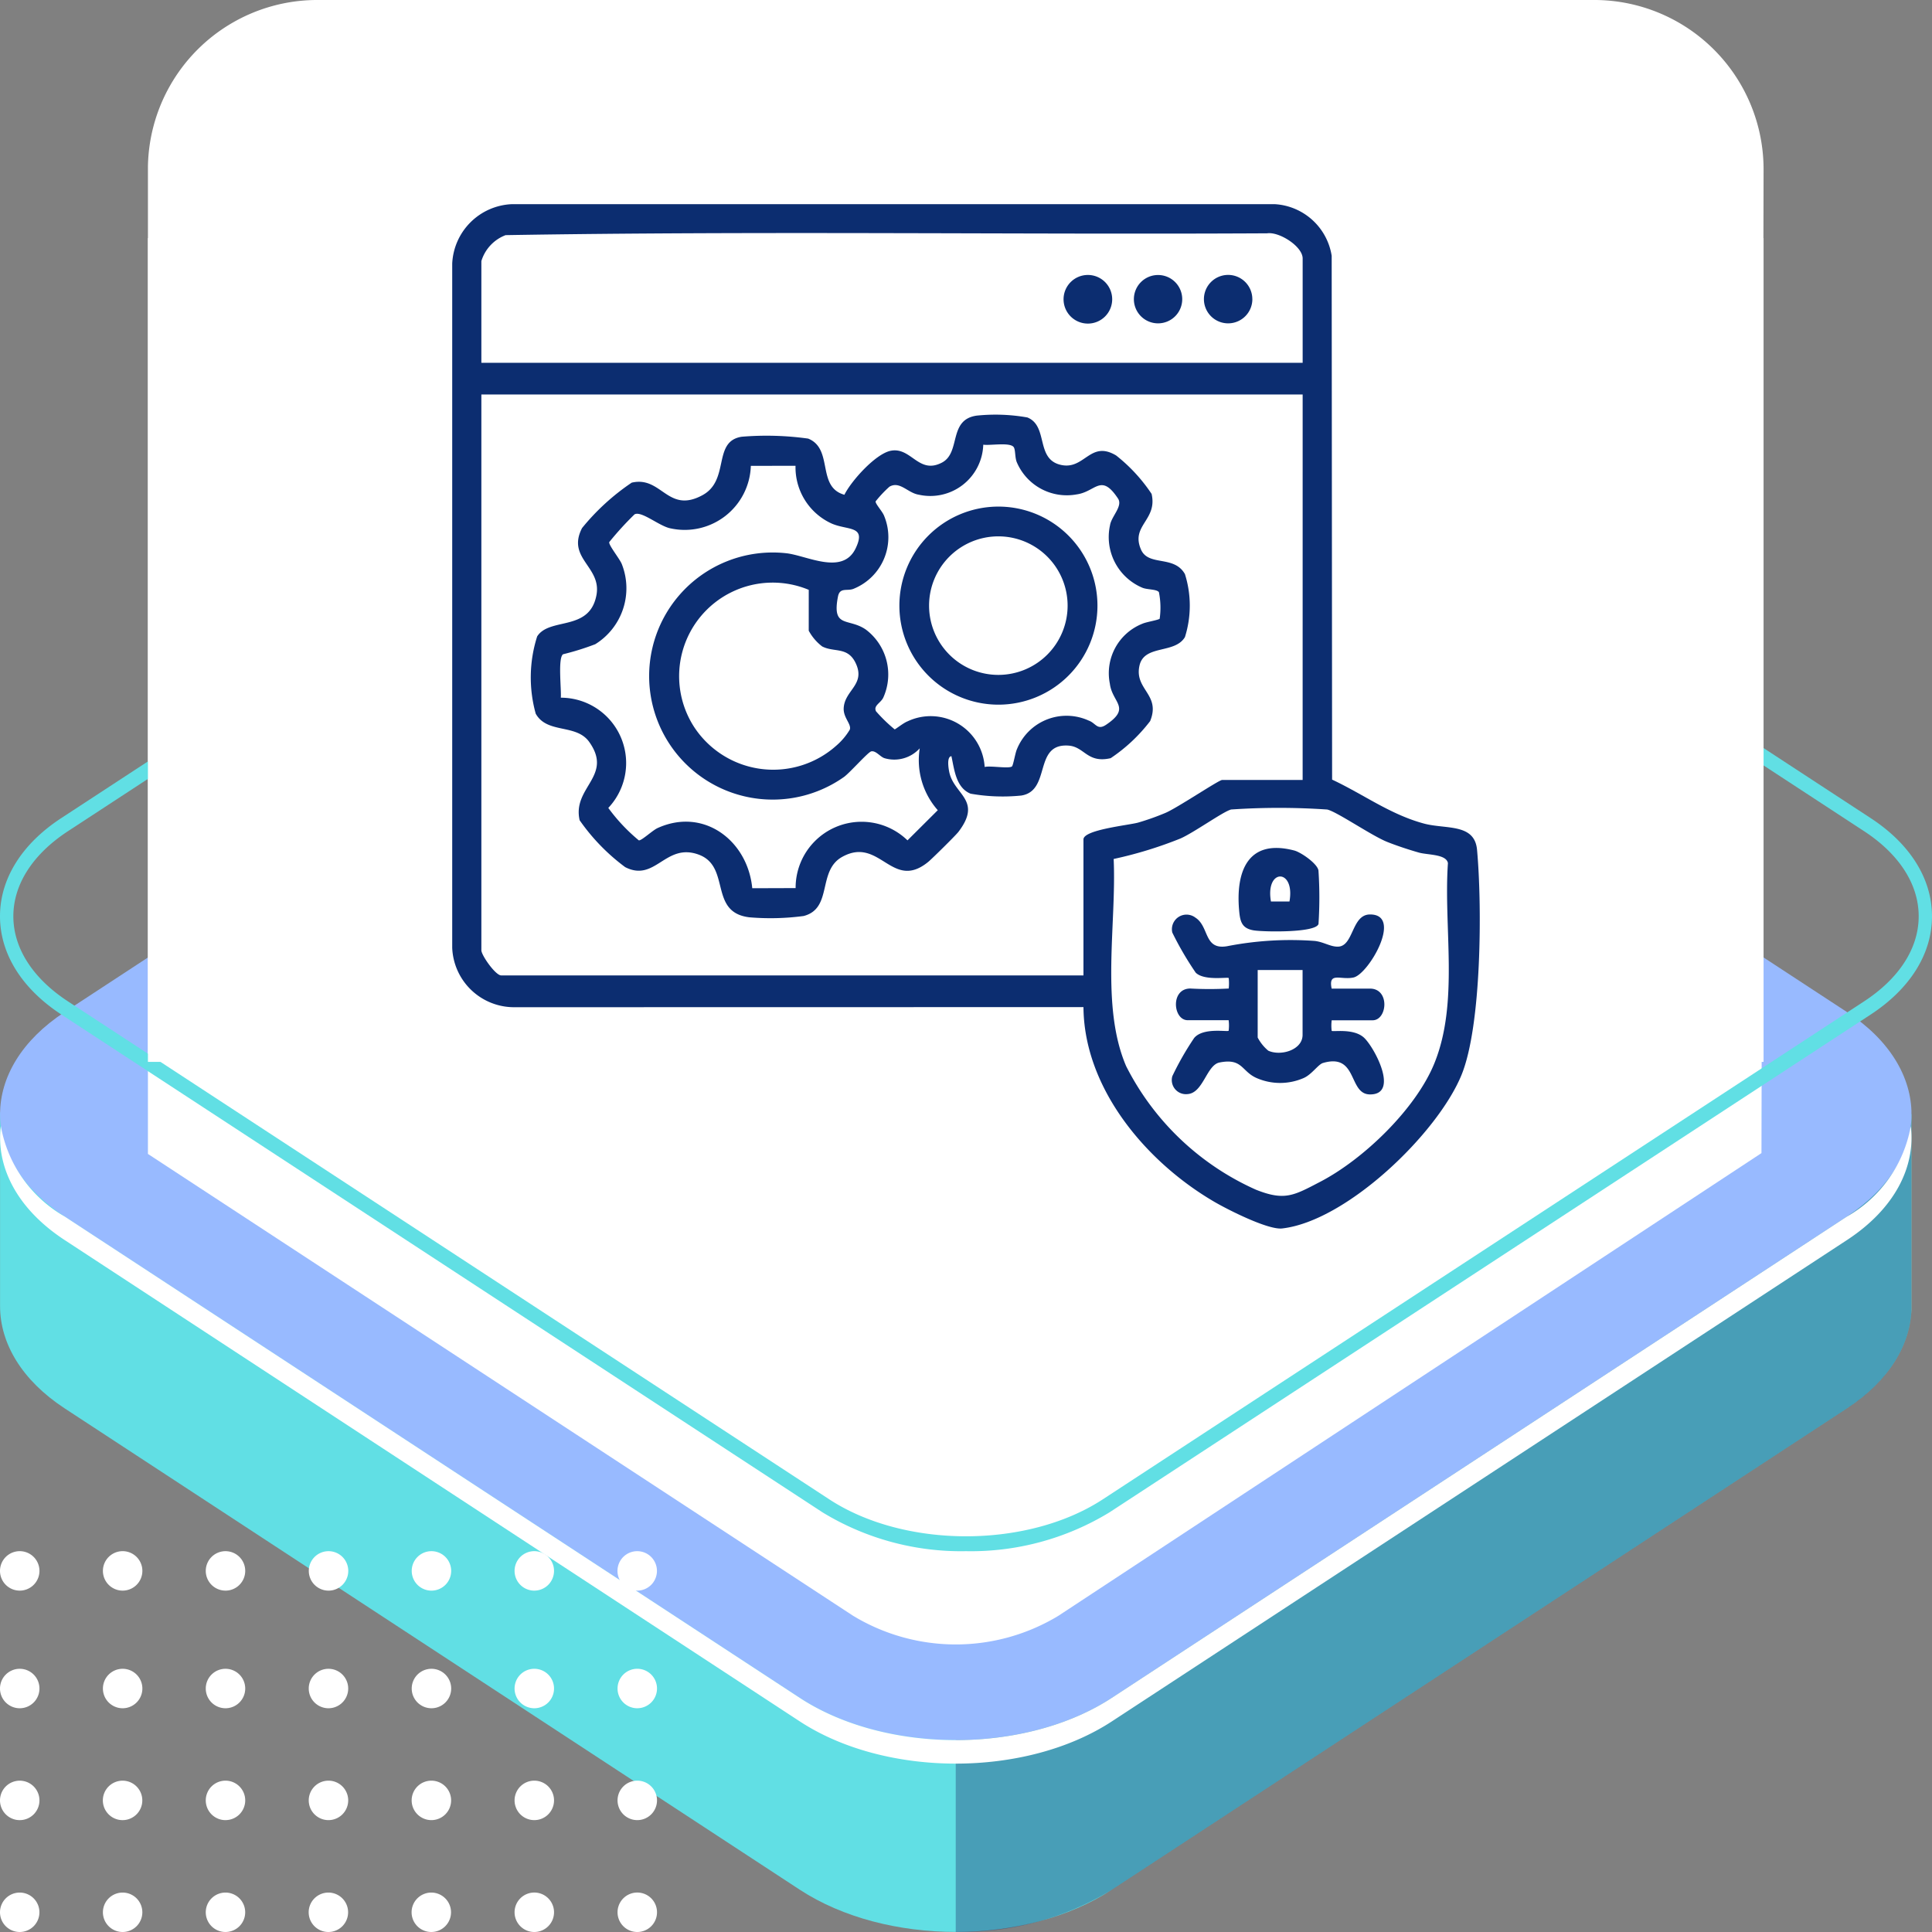 <svg xmlns="http://www.w3.org/2000/svg" xmlns:xlink="http://www.w3.org/1999/xlink" width="123" height="123" viewBox="0 0 123 123">
  <rect x="0" y="0" width="123" height="123" fill="#808080" stroke="none"/>
  <defs>
    <clipPath id="clip-path">
      <rect id="Rectangle_403416" data-name="Rectangle 403416" width="121.687" height="91.902" fill="#d1f3f5"/>
    </clipPath>
    <clipPath id="clip-path-2">
      <path id="Path_875268" data-name="Path 875268" d="M1.868,23.675,0,24.271V36.6c0,2.356,1.37,4.712,4.109,6.507l46.8,30.644c5.479,3.587,14.394,3.587,19.874,0l46.8-30.643c2.7-1.765,4.064-4.075,4.108-6.393,0-.1,0-.206-.006-.309l.008,0V24.386l-2.933-1.849c-.828,5.676-6.718,9.416-11.642,10.194L73.581,54.97,58.946,60.964,12.235,33.623l1.08-.708c-3.991-2.116-6.143-6.953-8.3-11.367Z" transform="translate(0 -21.549)" fill="#61dfe4"/>
    </clipPath>
    <clipPath id="clip-path-3">
      <rect id="Rectangle_403409" data-name="Rectangle 403409" width="121.687" height="91.903" fill="none"/>
    </clipPath>
    <clipPath id="clip-path-4">
      <rect id="Rectangle_403408" data-name="Rectangle 403408" width="60.844" height="53.75" fill="none"/>
    </clipPath>
    <clipPath id="clip-path-5">
      <path id="Path_875270" data-name="Path 875270" d="M42.339,9.4,3.311,35.8c2.159,4.413,4.311,9.251,8.3,11.367L55.958,18.128a6.31,6.31,0,0,1,6.364,0L105.894,46.66l-.483.323c4.924-.778,10.813-4.518,11.642-10.194L68.153,5.942,53.925,1.678Z" transform="translate(-3.311 -1.678)" fill="#61dfe4"/>
    </clipPath>
    <clipPath id="clip-path-7">
      <rect id="Rectangle_403411" data-name="Rectangle 403411" width="55.83" height="45.491" fill="none"/>
    </clipPath>
    <clipPath id="clip-path-8">
      <path id="Path_875272" data-name="Path 875272" d="M57.662,72.571l-46.8-30.644a2.309,2.309,0,0,1,0-4.17L57.66,7.115a6.306,6.306,0,0,1,6.364,0l46.8,30.644a2.308,2.308,0,0,1,0,4.168L64.025,72.57a6.308,6.308,0,0,1-6.364,0M60.664,0A18.357,18.357,0,0,0,50.9,2.691L4.109,33.335c-5.478,3.587-5.478,9.426,0,13.013l46.8,30.644c5.479,3.589,14.394,3.589,19.874,0l46.8-30.644c5.478-3.586,5.478-9.426,0-13.013L70.779,2.691A18.357,18.357,0,0,0,61.02,0Z" transform="translate(-0.001)" fill="#98baff"/>
    </clipPath>
    <clipPath id="clip-path-10">
      <path id="Path_875275" data-name="Path 875275" d="M55.706,72.924,8.909,42.282c-2.483-1.628-2.483-4.274,0-5.9L55.7,5.738a8.927,8.927,0,0,1,9.009,0l46.8,30.644c2.483,1.626,2.483,4.273,0,5.9l-46.8,30.643a8.927,8.927,0,0,1-9.007,0M51.592,3.046,4.8,33.689C.046,36.8.047,41.863,4.8,44.973L51.6,75.619c4.75,3.108,12.479,3.108,17.232,0l46.8-30.646c4.75-3.108,4.75-8.171,0-11.282L68.824,3.046a17.071,17.071,0,0,0-17.232,0" transform="translate(-1.234 -0.712)" fill="#98baff"/>
    </clipPath>
    <clipPath id="clip-path-11">
      <rect id="Rectángulo_47325" data-name="Rectángulo 47325" width="65.588" height="70.277" fill="#0c2d70"/>
    </clipPath>
    <clipPath id="clip-path-12">
      <rect id="Rectangle_403406" data-name="Rectangle 403406" width="41.824" height="24.245" fill="#fff"/>
    </clipPath>
    <clipPath id="clip-path-13">
      <rect id="Rectangle_403518" data-name="Rectangle 403518" width="102.859" height="104.692" fill="#fff"/>
    </clipPath>
    <clipPath id="clip-path-14">
      <rect id="Rectangle_403232" data-name="Rectangle 403232" width="123" height="80.836" fill="#61dfe4"/>
    </clipPath>
    <clipPath id="clip-path-15">
      <rect id="Rectangle_404112" data-name="Rectangle 404112" width="65.421" height="65.214" fill="#0c2d70"/>
    </clipPath>
  </defs>
  <g id="img17" transform="translate(3215.571 7347.81)">
    <g id="img17-2" data-name="img17" transform="translate(-3215.571 -7347.81)">
      <g id="Group_1100744" data-name="Group 1100744" transform="translate(0.004 31.098)">
        <g id="Group_1100514" data-name="Group 1100514" clip-path="url(#clip-path)">
          <g id="Group_1100495" data-name="Group 1100495" transform="translate(0 37.005)">
            <g id="Group_1100494" data-name="Group 1100494" clip-path="url(#clip-path-2)">
              <path id="Path_875399" data-name="Path 875399" d="M7.554,6.012,121.412,0l-7.554,134.342L0,140.354Z" transform="translate(-30.284 45.381) rotate(-60)" fill="#61dfe4"/>
            </g>
          </g>
          <g id="Group_1100500" data-name="Group 1100500" transform="translate(0 0)">
            <g id="Group_1100499" data-name="Group 1100499" clip-path="url(#clip-path-3)">
              <g id="Group_1100498" data-name="Group 1100498" transform="translate(60.843 38.152)" opacity="0.3">
                <g id="Group_1100497" data-name="Group 1100497">
                  <g id="Group_1100496" data-name="Group 1100496" clip-path="url(#clip-path-4)">
                    <path id="Path_875269" data-name="Path 875269" d="M86.455,32.25,52.923,54.49,40.185,59.707V75.968a18.428,18.428,0,0,0,9.938-2.691l46.8-30.644c2.7-1.765,4.064-4.073,4.108-6.392,0-.1,0-.208-.006-.311l.008,0V23.908l-2.681-1.692h-.28c-.914,5.586-6.736,9.263-11.613,10.034" transform="translate(-40.185 -22.217)" fill="#0f054c"/>
                  </g>
                </g>
              </g>
            </g>
          </g>
          <g id="Group_1100502" data-name="Group 1100502" transform="translate(5.013 2.882)">
            <g id="Group_1100501" data-name="Group 1100501" clip-path="url(#clip-path-5)">
              <path id="Path_875400" data-name="Path 875400" d="M6.89,5.324,107.716,0l-6.89,122.535L0,127.859Z" transform="matrix(0.5, -0.866, 0.866, 0.5, -25.423, 37.422)" fill="#61dfe4"/>
            </g>
          </g>
          <g id="Group_1100507" data-name="Group 1100507" transform="translate(0 0)">
            <g id="Group_1100506" data-name="Group 1100506" clip-path="url(#clip-path-3)">
              <g id="Group_1100505" data-name="Group 1100505" transform="translate(5.013 2.881)" opacity="0.3">
                <g id="Group_1100504" data-name="Group 1100504">
                  <g id="Group_1100503" data-name="Group 1100503" clip-path="url(#clip-path-7)">
                    <path id="Path_875271" data-name="Path 875271" d="M59.141,3.241,53.925,1.677,42.339,9.4,3.311,35.8c2.159,4.413,4.309,9.253,8.3,11.368L55.958,18.128a5.908,5.908,0,0,1,3.183-.86Z" transform="translate(-3.311 -1.678)" fill="#0f054c"/>
                  </g>
                </g>
              </g>
            </g>
          </g>
          <g id="Group_1100509" data-name="Group 1100509" transform="translate(0.001)">
            <g id="Group_1100508" data-name="Group 1100508" clip-path="url(#clip-path-8)">
              <rect id="Rectangle_403413" data-name="Rectangle 403413" width="124.425" height="80.582" transform="translate(-1.369 0)" fill="#98baff"/>
            </g>
          </g>
          <g id="Group_1100511" data-name="Group 1100511" transform="translate(0 0)">
            <g id="Group_1100510" data-name="Group 1100510" clip-path="url(#clip-path-3)">
              <path id="Path_875273" data-name="Path 875273" d="M107.579,35.147,60.782,4.5a6.306,6.306,0,0,0-6.364,0L7.621,35.146a2.323,2.323,0,0,0-1.164,2.833,2.931,2.931,0,0,1,1.164-1.334L54.418,6a6.306,6.306,0,0,1,6.364,0l46.8,30.644a2.935,2.935,0,0,1,1.164,1.336,2.322,2.322,0,0,0-1.164-2.833" transform="translate(3.244 2.612)" fill="#fff"/>
              <path id="Path_875274" data-name="Path 875274" d="M117.577,29.4,70.78,60.039c-5.479,3.589-14.394,3.589-19.874,0L4.109,29.395A8.3,8.3,0,0,1,.049,23.637c-.321,2.6,1.03,5.272,4.061,7.257l46.8,30.644c5.479,3.587,14.394,3.587,19.874,0l46.8-30.644c3.03-1.983,4.38-4.655,4.059-7.255a8.3,8.3,0,0,1-4.059,5.758" transform="translate(0.001 16.954)" fill="#fff"/>
            </g>
          </g>
          <g id="Group_1100513" data-name="Group 1100513" transform="translate(1.868 1.223)">
            <g id="Group_1100512" data-name="Group 1100512" clip-path="url(#clip-path-10)">
              <rect id="Rectangle_403415" data-name="Rectangle 403415" width="120.326" height="78.015" transform="translate(-1.188 0)" fill="#98baff"/>
            </g>
          </g>
        </g>
      </g>
      <g id="Group_1100746" data-name="Group 1100746" transform="translate(24.709 10.596)">
        <g id="Group_1099618" data-name="Group 1099618" transform="translate(0 0)">
          <rect id="Rectangle_401104" data-name="Rectangle 401104" width="70.823" height="71.676" fill="none"/>
        </g>
        <g id="Grupo_156261" data-name="Grupo 156261" transform="translate(1.419 0.419)">
          <rect id="Rectángulo_47312" data-name="Rectángulo 47312" width="9.366" height="4.683" transform="translate(5.878 22.272)" fill="#0c2d70"/>
          <path id="Trazado_198297" data-name="Trazado 198297" d="M10.008,59.838h9.36l-4.683,5.853Z" transform="translate(-4.128 -24.68)" fill="#0c2d70"/>
          <g id="Grupo_156260" data-name="Grupo 156260" transform="translate(0 0)">
            <g id="Grupo_156259" data-name="Grupo 156259" clip-path="url(#clip-path-11)">
              <path id="Trazado_198298" data-name="Trazado 198298" d="M25.947,73.186a9.36,9.36,0,1,0,9.361-9.36,9.36,9.36,0,0,0-9.361,9.36m9.363,7.025a6.983,6.983,0,0,1-3.41-.887l3.974-4.967h6.356A7.029,7.029,0,0,1,35.31,80.21Zm6.925-8.2H36.484V66.268a7.035,7.035,0,0,1,5.749,5.748Zm-8.09-5.748v6.507l-4.063,5.08a7.008,7.008,0,0,1,4.063-11.589" transform="translate(-10.702 -26.324)" fill="#0c2d70"/>
              <rect id="Rectángulo_47313" data-name="Rectángulo 47313" width="2.342" height="2.342" transform="translate(15.245 58.566)" fill="#0c2d70"/>
              <rect id="Rectángulo_47314" data-name="Rectángulo 47314" width="14.049" height="2.342" transform="translate(19.929 58.566)" fill="#0c2d70"/>
              <rect id="Rectángulo_47315" data-name="Rectángulo 47315" width="18.732" height="2.342" transform="translate(15.245 63.25)" fill="#0c2d70"/>
              <rect id="Rectángulo_47316" data-name="Rectángulo 47316" width="2.342" height="2.342" transform="translate(41.002 58.566)" fill="#0c2d70"/>
              <rect id="Rectángulo_47317" data-name="Rectángulo 47317" width="14.049" height="2.342" transform="translate(45.686 58.566)" fill="#0c2d70"/>
              <rect id="Rectángulo_47318" data-name="Rectángulo 47318" width="18.732" height="2.342" transform="translate(41.002 63.25)" fill="#0c2d70"/>
              <rect id="Rectángulo_47319" data-name="Rectángulo 47319" width="2.342" height="2.342" transform="translate(43.343 11.733)" fill="#0c2d70"/>
              <rect id="Rectángulo_47320" data-name="Rectángulo 47320" width="11.708" height="2.342" transform="translate(48.027 11.733)" fill="#0c2d70"/>
              <rect id="Rectángulo_47321" data-name="Rectángulo 47321" width="16.391" height="2.342" transform="translate(43.343 16.416)" fill="#0c2d70"/>
              <rect id="Rectángulo_47322" data-name="Rectángulo 47322" width="2.342" height="2.342" transform="translate(43.343 24.612)" fill="#0c2d70"/>
              <rect id="Rectángulo_47323" data-name="Rectángulo 47323" width="11.708" height="2.342" transform="translate(48.027 24.612)" fill="#0c2d70"/>
              <rect id="Rectángulo_47324" data-name="Rectángulo 47324" width="16.391" height="2.342" transform="translate(43.343 29.295)" fill="#0c2d70"/>
              <path id="Trazado_198299" data-name="Trazado 198299" d="M72.951,82.552H87a1.17,1.17,0,0,0,1.17-1.171V72.02A1.17,1.17,0,0,0,87,70.849H83.489V65a1.17,1.17,0,0,0-1.17-1.171H77.635A1.17,1.17,0,0,0,76.464,65v3.509H72.952a1.17,1.17,0,0,0-1.17,1.171V81.389a1.17,1.17,0,0,0,1.169,1.164M85.83,80.218H83.489V73.19H85.83ZM78.808,66.167h2.342V80.218H78.808ZM74.125,70.85h2.341v9.36H74.124Z" transform="translate(-29.607 -26.324)" fill="#0c2d70"/>
              <path id="Trazado_198300" data-name="Trazado 198300" d="M43.061,27.348H57.111a1.17,1.17,0,0,0,1.17-1.17V19.152a1.17,1.17,0,0,0-1.17-1.17H43.061a1.17,1.17,0,0,0-1.171,1.17v7.025a1.17,1.17,0,0,0,1.169,1.171Zm1.17-7.026H55.944v4.685H44.232Z" transform="translate(-17.278 -7.416)" fill="#0c2d70"/>
              <path id="Trazado_198301" data-name="Trazado 198301" d="M43.061,49.272H57.111a1.17,1.17,0,0,0,1.17-1.17V41.078a1.17,1.17,0,0,0-1.17-1.171H43.061a1.17,1.17,0,0,0-1.171,1.171V48.1a1.17,1.17,0,0,0,1.171,1.17m1.17-7.024H55.944v4.683H44.232Z" transform="translate(-17.278 -16.459)" fill="#0c2d70"/>
              <path id="Trazado_198302" data-name="Trazado 198302" d="M4.705,19.321V35.152a1.172,1.172,0,0,0,.256.732l4.426,5.535V69.107a1.171,1.171,0,0,0,1.171,1.17H64.417a1.17,1.17,0,0,0,1.17-1.17V5.882a1.17,1.17,0,0,0-1.17-1.171h-45.1A10.538,10.538,0,1,0,4.705,19.321m9.361,6.469H7.052V23.445H14.07Zm-3.5,13.347L8.315,36.324h4.5ZM7.051,28.131H9.392v5.854H7.051Zm7.026,5.854H11.734V28.131h2.342ZM63.249,7.055V67.937H11.734V41.42l4.426-5.533a1.172,1.172,0,0,0,.256-.732V19.321A10.476,10.476,0,0,0,20.485,7.055ZM10.564,2.37a8.2,8.2,0,0,1,4.1,15.286,1.17,1.17,0,0,0-.587,1.013v2.437H11.734V14.566L14.9,11.394,13.249,9.738l-2.686,2.685L7.878,9.738,6.223,11.393l3.169,3.17V21.1H7.051V18.667a1.168,1.168,0,0,0-.586-1.013,8.2,8.2,0,0,1,4.1-15.286Z" transform="translate(0 0)" fill="#0c2d70"/>
            </g>
          </g>
        </g>
      </g>
      <g id="Group_1100747" data-name="Group 1100747" transform="translate(0 98.755)">
        <g id="Group_1100491" data-name="Group 1100491" transform="translate(0 0)" clip-path="url(#clip-path-12)">
          <path id="Path_875261" data-name="Path 875261" d="M32.76,22.99a1.256,1.256,0,1,1,1.256,1.255A1.256,1.256,0,0,1,32.76,22.99m-5.3,1.255a1.255,1.255,0,1,0-1.256-1.255,1.255,1.255,0,0,0,1.256,1.255m-6.552,0a1.255,1.255,0,1,0-1.256-1.255,1.255,1.255,0,0,0,1.256,1.255m-6.552,0A1.255,1.255,0,1,0,13.1,22.99a1.255,1.255,0,0,0,1.256,1.255m-6.552,0A1.255,1.255,0,1,0,6.552,22.99a1.255,1.255,0,0,0,1.256,1.255m-6.552,0A1.255,1.255,0,1,0,0,22.99a1.255,1.255,0,0,0,1.256,1.255m32.76-7.123a1.256,1.256,0,1,0-1.256-1.256,1.256,1.256,0,0,0,1.256,1.256m-6.552,0a1.256,1.256,0,1,0-1.256-1.256,1.256,1.256,0,0,0,1.256,1.256m-6.552,0a1.256,1.256,0,1,0-1.256-1.256,1.256,1.256,0,0,0,1.256,1.256m-6.552,0A1.256,1.256,0,1,0,13.1,15.867a1.256,1.256,0,0,0,1.256,1.256m-6.552,0a1.256,1.256,0,1,0-1.256-1.256,1.256,1.256,0,0,0,1.256,1.256m-6.552,0A1.256,1.256,0,1,0,0,15.867a1.256,1.256,0,0,0,1.256,1.256M34.016,10A1.256,1.256,0,1,0,32.76,8.744,1.256,1.256,0,0,0,34.016,10m5.3,12.99a1.256,1.256,0,1,1,1.256,1.255,1.256,1.256,0,0,1-1.256-1.255m1.256-5.868a1.256,1.256,0,1,0-1.256-1.256,1.256,1.256,0,0,0,1.256,1.256m0-7.123a1.256,1.256,0,1,0-1.256-1.256A1.256,1.256,0,0,0,40.568,10m-13.1,0a1.256,1.256,0,1,0-1.256-1.256A1.256,1.256,0,0,0,27.464,10m-6.552,0a1.256,1.256,0,1,0-1.256-1.256A1.256,1.256,0,0,0,20.912,10M14.36,10A1.256,1.256,0,1,0,13.1,8.744,1.256,1.256,0,0,0,14.36,10M7.808,10A1.256,1.256,0,1,0,6.552,8.744,1.256,1.256,0,0,0,7.808,10M1.256,10A1.256,1.256,0,1,0,0,8.744,1.256,1.256,0,0,0,1.256,10m32.76-7.489A1.256,1.256,0,1,0,32.76,1.256a1.256,1.256,0,0,0,1.256,1.256m6.552,0a1.256,1.256,0,1,0-1.256-1.256,1.256,1.256,0,0,0,1.256,1.256m-13.1,0a1.256,1.256,0,1,0-1.256-1.256,1.256,1.256,0,0,0,1.256,1.256m-6.552,0a1.256,1.256,0,1,0-1.256-1.256,1.256,1.256,0,0,0,1.256,1.256m-6.552,0A1.256,1.256,0,1,0,13.1,1.256,1.256,1.256,0,0,0,14.36,2.511m-6.552,0A1.256,1.256,0,1,0,6.552,1.256,1.256,1.256,0,0,0,7.808,2.511m-6.552,0A1.256,1.256,0,1,0,0,1.256,1.256,1.256,0,0,0,1.256,2.511" transform="translate(0 0)" fill="#fff"/>
        </g>
      </g>
      <g id="Group_1100749" data-name="Group 1100749" transform="translate(9.418)">
        <g id="Group_1100748" data-name="Group 1100748" clip-path="url(#clip-path-13)">
          <path id="Path_875398" data-name="Path 875398" d="M10.682,0h81.5a10.785,10.785,0,0,1,10.678,10.888l-.134,62.524L57.973,102.864a12.616,12.616,0,0,1-13.084,0L-.2,73.333,0,10.888A10.784,10.784,0,0,1,10.682,0" transform="translate(-0.001 0)" fill="#fff"/>
        </g>
      </g>
      <g id="Group_1100745" data-name="Group 1100745" transform="translate(0 17.918)">
        <g id="Group_1100096" data-name="Group 1100096" transform="translate(0 0)" clip-path="url(#clip-path-14)">
          <path id="Path_873771" data-name="Path 873771" d="M61.5,80.838a16.933,16.933,0,0,1-9.134-2.472L3.9,46.669C1.386,45.023,0,42.8,0,40.417s1.386-4.606,3.9-6.25L52.365,2.47C57.4-.823,65.6-.823,70.635,2.47l48.464,31.7c2.517,1.645,3.9,3.865,3.9,6.25s-1.386,4.606-3.9,6.252L70.637,78.365A16.938,16.938,0,0,1,61.5,80.838m0-79.89A16.161,16.161,0,0,0,52.79,3.3L4.328,35C2.084,36.467.85,38.39.85,40.417s1.234,3.952,3.478,5.419l48.465,31.7c4.8,3.139,12.616,3.139,17.419,0l48.462-31.7c2.244-1.467,3.478-3.391,3.478-5.419s-1.234-3.952-3.478-5.419L70.21,3.3A16.161,16.161,0,0,0,61.5.948" transform="translate(0 -0.001)" fill="#61dfe4"/>
        </g>
      </g>
      <rect id="Rectangle_403516" data-name="Rectangle 403516" width="102.859" height="52.446" transform="translate(9.418 15.158)" fill="#fff"/>
    </g>
    <g id="Group_1101815" data-name="Group 1101815" transform="translate(-3186.781 -7334.81)">
      <g id="Group_1101814" data-name="Group 1101814" clip-path="url(#clip-path-15)">
        <path id="Path_876197" data-name="Path 876197" d="M56.018,36.635c1.981.926,3.7,2.222,5.857,2.8,1.388.371,3.216-.033,3.371,1.672.322,3.524.3,11.168-.988,14.327-1.527,3.732-7.317,9.31-11.422,9.776-.9.1-3.443-1.189-4.293-1.683-4.318-2.508-8.316-7.194-8.354-12.409l-36.237.007A3.941,3.941,0,0,1,0,47.342V3.784A3.971,3.971,0,0,1,3.783,0h48.6a3.9,3.9,0,0,1,3.608,3.285ZM54.143,10.1V3.455c0-.762-1.486-1.715-2.263-1.6C35.723,1.941,19.536,1.7,3.4,1.971A2.564,2.564,0,0,0,1.856,3.623V10.1Zm0,2.017H1.856V47.5c0,.315.9,1.6,1.261,1.6H40.188V40.442c0-.615,2.846-.9,3.471-1.068a16.043,16.043,0,0,0,1.738-.616c.73-.3,3.408-2.1,3.617-2.1h5.128ZM49.56,38.549c-.484.128-2.368,1.476-3.205,1.838a26.135,26.135,0,0,1-4.244,1.3c.19,4.138-.855,9.33.792,13.185a17.039,17.039,0,0,0,8.268,7.872c1.833.729,2.409.371,4.094-.507,2.76-1.437,6.079-4.634,7.261-7.534,1.583-3.885.579-8.642.866-12.754-.109-.578-1.294-.511-1.852-.67-.642-.183-1.394-.431-2.013-.677-1-.4-3.206-1.926-3.821-2.063a45.088,45.088,0,0,0-6.145,0" transform="translate(0 -0.001)" fill="#0c2d70"/>
        <path id="Path_876198" data-name="Path 876198" d="M234.6,28.342a1.548,1.548,0,1,1-1.548-1.548,1.548,1.548,0,0,1,1.548,1.548" transform="translate(-192.583 -22.289)" fill="#0c2d70"/>
        <path id="Path_876199" data-name="Path 876199" d="M287.744,28.346A1.542,1.542,0,1,1,286.2,26.8a1.541,1.541,0,0,1,1.542,1.542" transform="translate(-236.803 -22.298)" fill="#0c2d70"/>
        <path id="Path_876200" data-name="Path 876200" d="M261.211,28.35a1.539,1.539,0,1,1-1.539-1.539,1.539,1.539,0,0,1,1.539,1.539" transform="translate(-214.735 -22.303)" fill="#0c2d70"/>
        <path id="Path_876201" data-name="Path 876201" d="M276.174,273.686a3.238,3.238,0,0,0,0-.672c-.074-.078-1.553.189-2.1-.342a20.472,20.472,0,0,1-1.492-2.555.93.93,0,0,1,1.469-.952c.9.574.521,2.081,2.025,1.82a21.024,21.024,0,0,1,5.568-.335c.574.06,1.02.386,1.505.363.984-.047.845-2.036,2.011-2.048,2.136-.021-.079,3.8-1.039,4.012-.813.18-1.62-.389-1.394.708h2.438c1.282,0,1.109,2.017.168,2.017H282.73a2.657,2.657,0,0,0,0,.672c.073.076,1.355-.17,2.029.41.652.562,2.322,3.661.4,3.638-1.386-.016-.754-2.659-2.988-2-.3.09-.711.733-1.227.957a3.743,3.743,0,0,1-2.994,0c-.97-.423-.894-1.286-2.368-.988-.819.165-1.03,1.948-2.032,2.01a.9.9,0,0,1-.967-1.139,18.492,18.492,0,0,1,1.392-2.435c.573-.681,2.115-.375,2.194-.458a2.654,2.654,0,0,0,0-.672h-2.606c-.94,0-1.114-2.017.168-2.017a22.432,22.432,0,0,0,2.438,0m4.707-1.177h-2.858V276.8a2.736,2.736,0,0,0,.675.838c.8.362,2.183-.046,2.183-1.006Z" transform="translate(-226.738 -223.746)" fill="#0c2d70"/>
        <path id="Path_876202" data-name="Path 876202" d="M302.86,248.6c-.174.575-3.5.505-4.108.41-.768-.12-.88-.554-.943-1.243-.231-2.515.552-4.618,3.507-3.844.444.116,1.544.884,1.544,1.314a26.055,26.055,0,0,1,0,3.362m-1.849-1.428c.379-2.119-1.555-2.129-1.178,0Z" transform="translate(-247.708 -202.776)" fill="#0c2d70"/>
        <path id="Path_876203" data-name="Path 876203" d="M56.531,101.5c-.325.031-.171.863-.127,1.053.328,1.417,2.1,1.757.576,3.763-.171.225-1.68,1.713-1.92,1.91-2.318,1.9-3.077-1.65-5.481-.316-1.6.887-.587,3.281-2.455,3.765a16.021,16.021,0,0,1-3.455.083c-2.612-.313-1.153-3.237-3.235-3.994-2.119-.77-2.747,1.781-4.671.8a12.839,12.839,0,0,1-2.9-2.984c-.484-2.105,2.155-2.805.612-4.984-.835-1.179-2.677-.5-3.408-1.8a8.6,8.6,0,0,1,.092-4.923c.8-1.24,3.329-.285,3.773-2.622.346-1.82-1.913-2.334-.917-4.273a14.519,14.519,0,0,1,3.162-2.892c1.908-.448,2.282,2,4.5.8,1.775-.956.622-3.427,2.5-3.723a19.162,19.162,0,0,1,4.235.118c1.631.658.513,3.078,2.307,3.576.433-.88,1.976-2.6,2.943-2.8,1.311-.264,1.772,1.529,3.263.754,1.229-.639.383-2.736,2.218-2.993a11.618,11.618,0,0,1,3.224.117c1.369.552.483,2.7,2.186,3.031,1.472.286,1.823-1.594,3.465-.611a10.578,10.578,0,0,1,2.258,2.447c.386,1.677-1.341,2-.677,3.538.473,1.1,2.109.338,2.8,1.57a6.669,6.669,0,0,1,0,4.007c-.648,1.09-2.589.459-2.894,1.815-.344,1.531,1.374,1.829.678,3.535a10.538,10.538,0,0,1-2.513,2.36c-1.492.343-1.66-.725-2.677-.8-2.263-.166-1.092,2.876-3.014,3.179a11.766,11.766,0,0,1-3.226-.118c-.937-.377-1.038-1.549-1.222-2.393m13.262-8.766a5.019,5.019,0,0,0-.051-1.671c-.147-.2-.751-.15-1.06-.285a3.5,3.5,0,0,1-2.052-3.98c.091-.569.829-1.211.508-1.695-1.089-1.645-1.412-.43-2.635-.264A3.461,3.461,0,0,1,60.7,82.8c-.134-.305-.083-.795-.2-.972-.226-.33-1.5-.093-1.941-.159a3.372,3.372,0,0,1-4.11,3.183c-.7-.11-1.206-.893-1.866-.506a7.4,7.4,0,0,0-.879.935c-.012.165.447.648.547.928a3.544,3.544,0,0,1-1.928,4.626c-.412.184-.892-.116-1.013.5-.4,2.044.664,1.34,1.767,2.1A3.578,3.578,0,0,1,52.2,97.757c-.157.359-.654.516-.467.887a10.023,10.023,0,0,0,1.186,1.149c.048,0,.563-.413.811-.507a3.444,3.444,0,0,1,4.918,2.9c.378-.091,1.506.119,1.732-.028.088-.057.212-.863.324-1.106a3.407,3.407,0,0,1,4.574-1.816c.446.159.543.639,1.1.264,1.624-1.094.392-1.4.241-2.612a3.389,3.389,0,0,1,2.071-3.821c.243-.112,1.049-.237,1.106-.325M46.612,83.011l-2.85.006A4.212,4.212,0,0,1,38.668,87c-.714-.122-1.867-1.141-2.312-.894a19.964,19.964,0,0,0-1.609,1.765c-.047.19.67,1.067.8,1.4a4.19,4.19,0,0,1-1.69,5.1,16.865,16.865,0,0,1-2.05.64c-.341.237-.1,2.237-.143,2.765a4.161,4.161,0,0,1,3.023,7.018,11.433,11.433,0,0,0,1.943,2.065c.173.03.87-.637,1.2-.785,2.942-1.333,5.734.807,6.022,3.833l2.761-.009a4.2,4.2,0,0,1,7.122-3.039l1.928-1.92A4.809,4.809,0,0,1,54.514,101a2.189,2.189,0,0,1-2.228.632c-.277-.074-.559-.5-.856-.439-.2.038-1.351,1.347-1.735,1.628A7.866,7.866,0,1,1,46,88.578c1.311.134,3.6,1.44,4.436-.312.706-1.477-.5-1.124-1.536-1.58a3.932,3.932,0,0,1-2.293-3.676m.842,7.9a5.957,5.957,0,0,0-7.3,8.728,6.024,6.024,0,0,0,9.06,1.186,4.134,4.134,0,0,0,.853-1.014c.12-.35-.422-.755-.388-1.374.063-1.148,1.413-1.494.761-2.864-.505-1.061-1.371-.663-2.133-1.06a3.136,3.136,0,0,1-.854-1Z" transform="translate(-24.75 -66.358)" fill="#0c2d70"/>
        <path id="Path_876204" data-name="Path 876204" d="M181.939,120.8a6.305,6.305,0,1,1-6.305-6.305,6.305,6.305,0,0,1,6.305,6.305m-1.9,0a4.41,4.41,0,1,0-4.41,4.41,4.41,4.41,0,0,0,4.41-4.41" transform="translate(-140.86 -95.243)" fill="#0c2d70"/>
      </g>
    </g>
  </g>
</svg>
